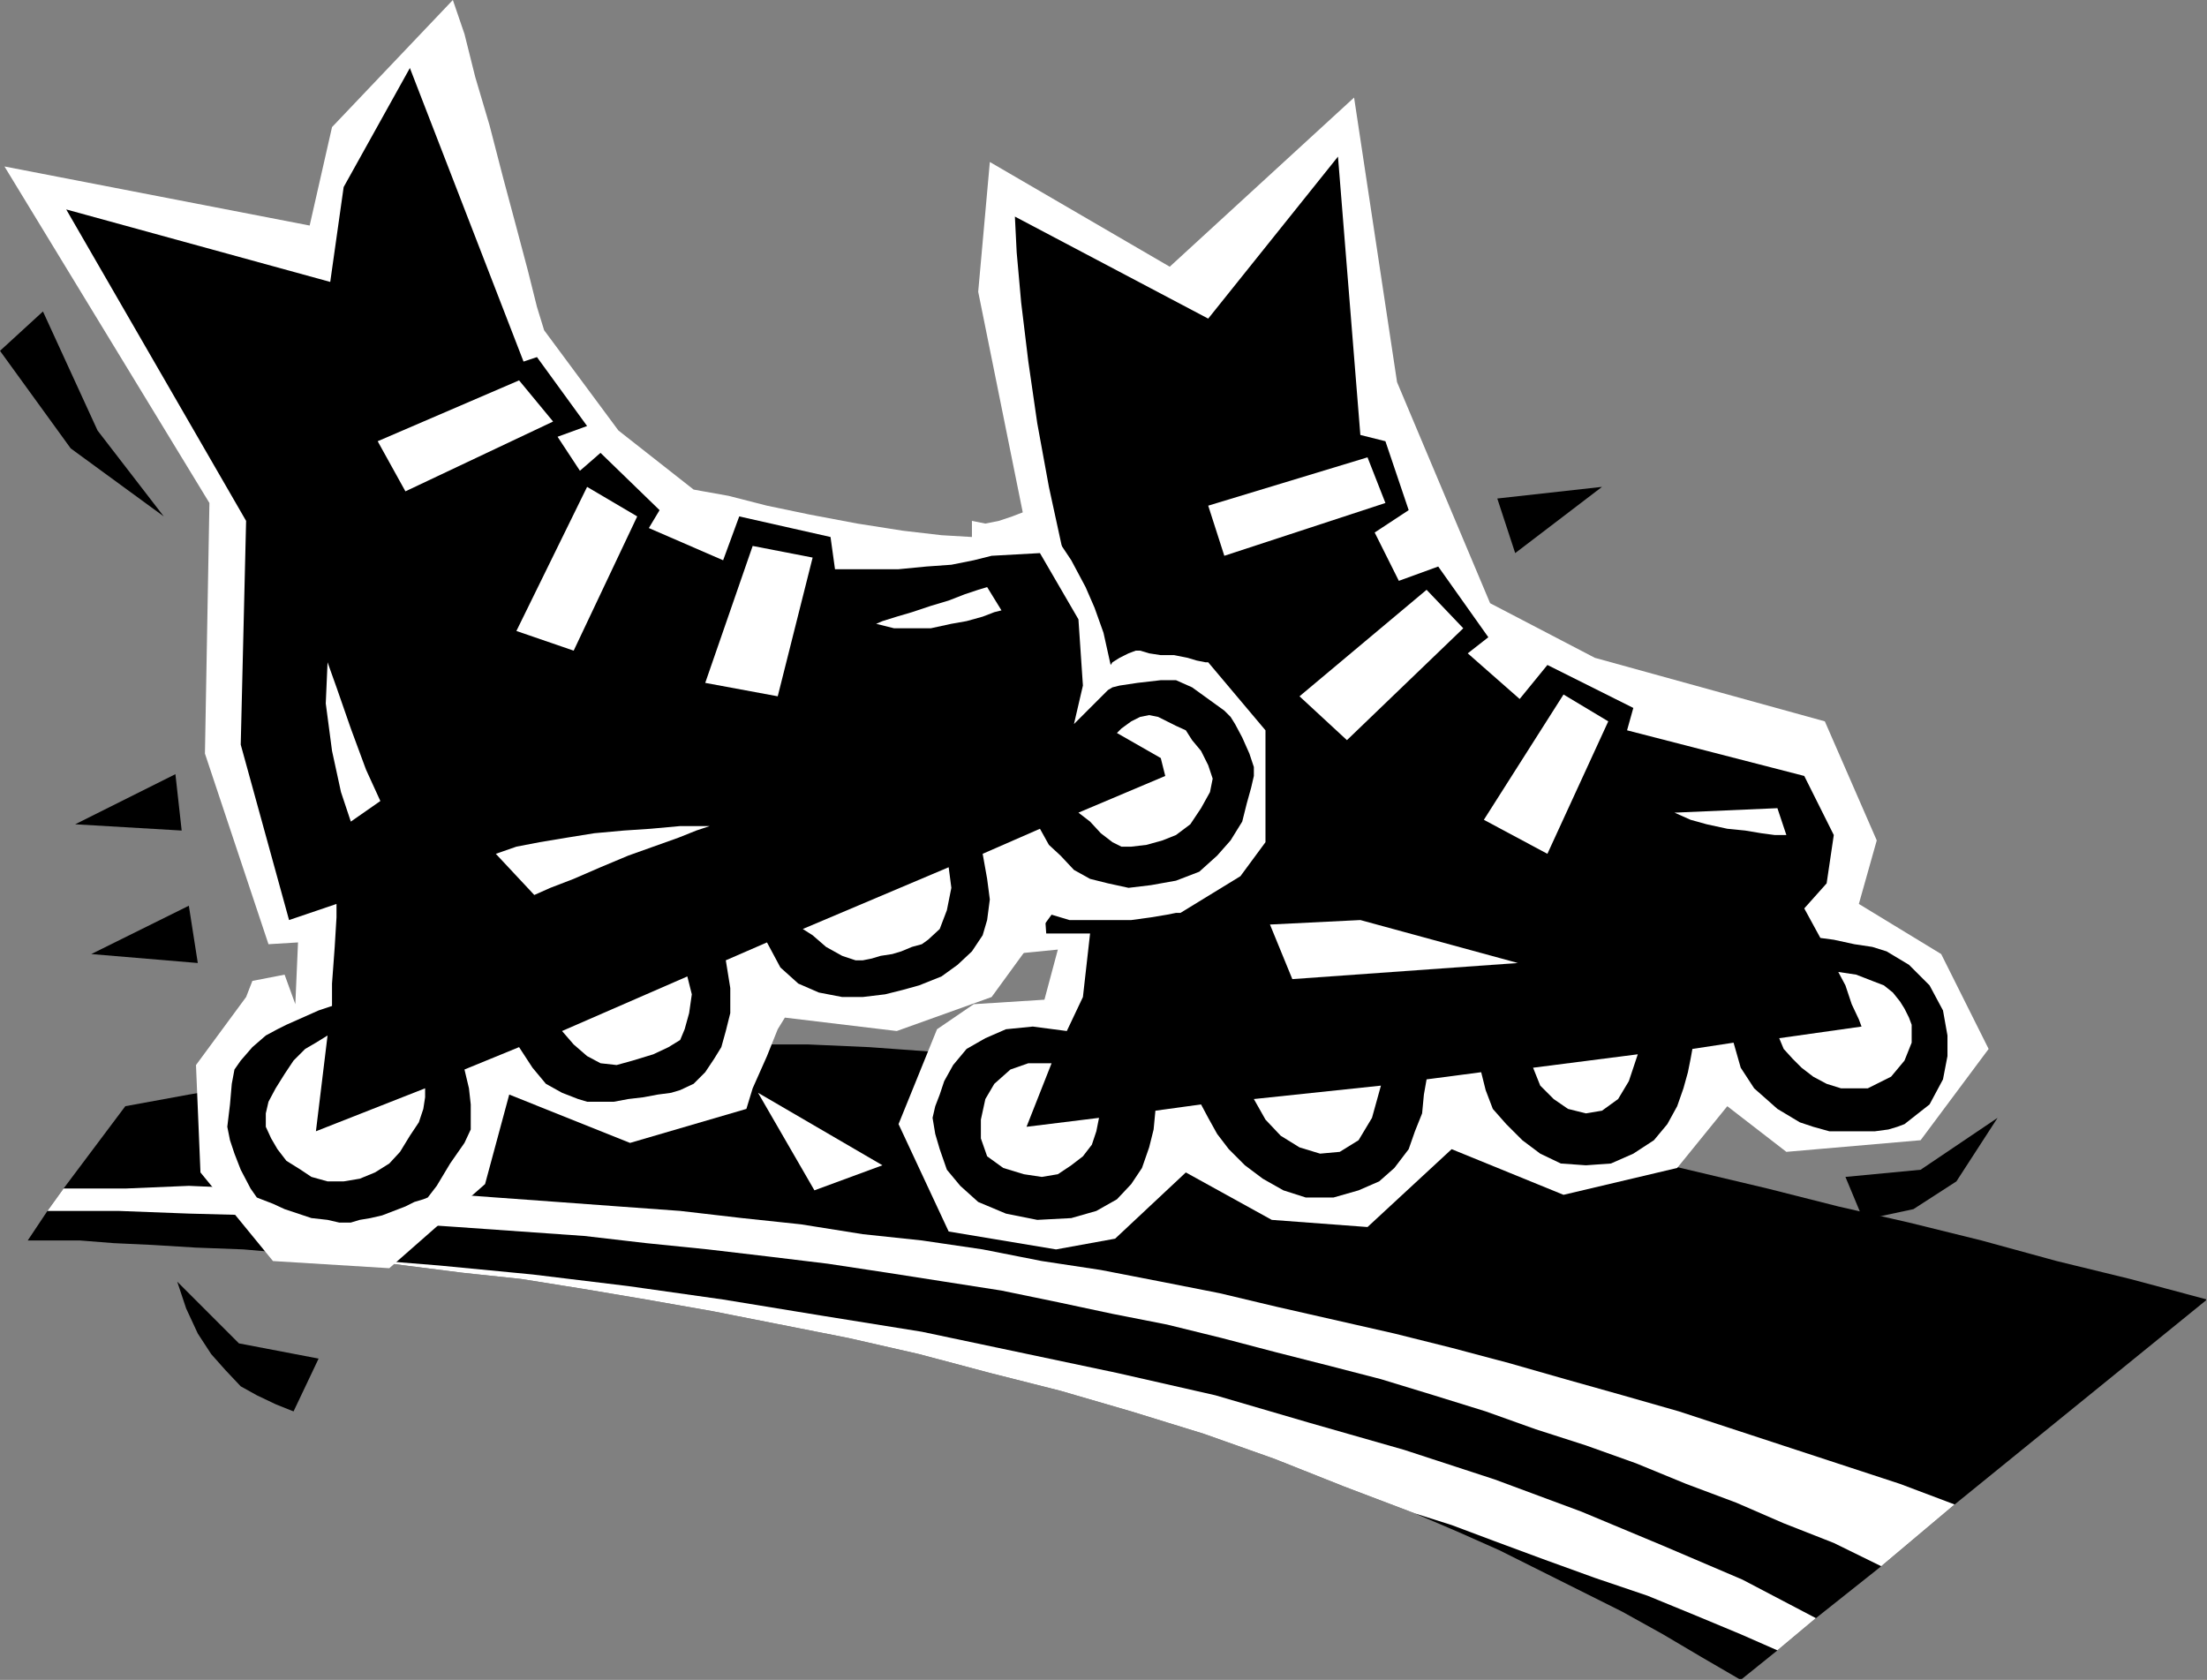 <?xml version="1.0" encoding="UTF-8" standalone="no"?>
<svg
   xmlns:ooo="http://xml.openoffice.org/svg/export"
   xmlns:dc="http://purl.org/dc/elements/1.1/"
   xmlns:cc="http://creativecommons.org/ns#"
   xmlns:rdf="http://www.w3.org/1999/02/22-rdf-syntax-ns#"
   xmlns:svg="http://www.w3.org/2000/svg"
   xmlns="http://www.w3.org/2000/svg"
   xmlns:sodipodi="http://sodipodi.sourceforge.net/DTD/sodipodi-0.dtd"
   xmlns:inkscape="http://www.inkscape.org/namespaces/inkscape"
   version="1.2"
   width="24.66mm"
   height="18.77mm"
   viewBox="0 0 2466 1877"
   preserveAspectRatio="xMidYMid"
   xml:space="preserve"
   id="svg141"
   sodipodi:docname="skates.svg"
   style="fill-rule:evenodd;stroke-width:28.222;stroke-linejoin:round"
   inkscape:version="0.92.5 (2060ec1f9f, 2020-04-08)"><rect x="0" y="0" width="2466" height="1877" fill="#808080" stroke="none"/><sodipodi:namedview
   pagecolor="#ffffff"
   bordercolor="#666666"
   borderopacity="1"
   objecttolerance="10"
   gridtolerance="10"
   guidetolerance="10"
   inkscape:pageopacity="0"
   inkscape:pageshadow="2"
   inkscape:window-width="664"
   inkscape:window-height="487"
   id="namedview143"
   showgrid="false"
   inkscape:zoom="0.2102413"
   inkscape:cx="46.601576"
   inkscape:cy="35.451967"
   inkscape:window-x="0"
   inkscape:window-y="0"
   inkscape:window-maximized="0"
   inkscape:current-layer="svg141" />
 <defs
   class="ClipPathGroup"
   id="defs8">
  <clipPath
   id="presentation_clip_path"
   clipPathUnits="userSpaceOnUse">
   <rect
   x="0"
   y="0"
   width="21000"
   height="29700"
   id="rect2" />
  </clipPath>
  <clipPath
   id="presentation_clip_path_shrink"
   clipPathUnits="userSpaceOnUse">
   <rect
   x="21"
   y="29"
   width="20958"
   height="29641"
   id="rect5" />
  </clipPath>
 </defs>
 <defs
   class="TextShapeIndex"
   id="defs12">
  <g
   ooo:slide="id1"
   ooo:id-list="id3"
   id="g10" />
 </defs>
 <defs
   class="EmbeddedBulletChars"
   id="defs44">
  <g
   id="bullet-char-template-57356"
   transform="matrix(4.8828125e-4,0,0,-4.8828125e-4,0,0)">
   <path
   d="M 580,1141 1163,571 580,0 -4,571 Z"
   id="path14"
   inkscape:connector-curvature="0" />
  </g>
  <g
   id="bullet-char-template-57354"
   transform="matrix(4.8828125e-4,0,0,-4.8828125e-4,0,0)">
   <path
   d="M 8,1128 H 1137 V 0 H 8 Z"
   id="path17"
   inkscape:connector-curvature="0" />
  </g>
  <g
   id="bullet-char-template-10146"
   transform="matrix(4.8828125e-4,0,0,-4.8828125e-4,0,0)">
   <path
   d="M 174,0 602,739 174,1481 1456,739 Z M 1358,739 309,1346 659,739 Z"
   id="path20"
   inkscape:connector-curvature="0" />
  </g>
  <g
   id="bullet-char-template-10132"
   transform="matrix(4.8828125e-4,0,0,-4.8828125e-4,0,0)">
   <path
   d="M 2015,739 1276,0 H 717 l 543,543 H 174 v 393 h 1086 l -543,545 h 557 z"
   id="path23"
   inkscape:connector-curvature="0" />
  </g>
  <g
   id="bullet-char-template-10007"
   transform="matrix(4.8828125e-4,0,0,-4.8828125e-4,0,0)">
   <path
   d="m 0,-2 c -7,16 -16,29 -25,39 l 381,530 c -94,256 -141,385 -141,387 0,25 13,38 40,38 9,0 21,-2 34,-5 21,4 42,12 65,25 l 27,-13 111,-251 280,301 64,-25 24,25 c 21,-10 41,-24 62,-43 C 886,937 835,863 770,784 769,783 710,716 594,584 L 774,223 c 0,-27 -21,-55 -63,-84 l 16,-20 C 717,90 699,76 672,76 641,76 570,178 457,381 L 164,-76 c -22,-34 -53,-51 -92,-51 -42,0 -63,17 -64,51 -7,9 -10,24 -10,44 0,9 1,19 2,30 z"
   id="path26"
   inkscape:connector-curvature="0" />
  </g>
  <g
   id="bullet-char-template-10004"
   transform="matrix(4.8828125e-4,0,0,-4.8828125e-4,0,0)">
   <path
   d="M 285,-33 C 182,-33 111,30 74,156 52,228 41,333 41,471 c 0,78 14,145 41,201 34,71 87,106 158,106 53,0 88,-31 106,-94 l 23,-176 c 8,-64 28,-97 59,-98 l 735,706 c 11,11 33,17 66,17 42,0 63,-15 63,-46 V 965 c 0,-36 -10,-64 -30,-84 L 442,47 C 390,-6 338,-33 285,-33 Z"
   id="path29"
   inkscape:connector-curvature="0" />
  </g>
  <g
   id="bullet-char-template-9679"
   transform="matrix(4.8828125e-4,0,0,-4.8828125e-4,0,0)">
   <path
   d="M 813,0 C 632,0 489,54 383,161 276,268 223,411 223,592 c 0,181 53,324 160,431 106,107 249,161 430,161 179,0 323,-54 432,-161 108,-107 162,-251 162,-431 0,-180 -54,-324 -162,-431 C 1136,54 992,0 813,0 Z"
   id="path32"
   inkscape:connector-curvature="0" />
  </g>
  <g
   id="bullet-char-template-8226"
   transform="matrix(4.8828125e-4,0,0,-4.8828125e-4,0,0)">
   <path
   d="m 346,457 c -73,0 -137,26 -191,78 -54,51 -81,114 -81,188 0,73 27,136 81,188 54,52 118,78 191,78 73,0 134,-26 185,-79 51,-51 77,-114 77,-187 0,-75 -25,-137 -76,-188 -50,-52 -112,-78 -186,-78 z"
   id="path35"
   inkscape:connector-curvature="0" />
  </g>
  <g
   id="bullet-char-template-8211"
   transform="matrix(4.8828125e-4,0,0,-4.8828125e-4,0,0)">
   <path
   d="M -4,459 H 1135 V 606 H -4 Z"
   id="path38"
   inkscape:connector-curvature="0" />
  </g>
  <g
   id="bullet-char-template-61548"
   transform="matrix(4.8828125e-4,0,0,-4.8828125e-4,0,0)">
   <path
   d="m 173,740 c 0,163 58,303 173,419 116,115 255,173 419,173 163,0 302,-58 418,-173 116,-116 174,-256 174,-419 0,-163 -58,-303 -174,-418 C 1067,206 928,148 765,148 601,148 462,206 346,322 231,437 173,577 173,740 Z"
   id="path41"
   inkscape:connector-curvature="0" />
  </g>
 </defs>
 <g
   id="g49"
   transform="translate(-9267,-13911)">
  <g
   id="id2"
   class="Master_Slide">
   <g
   id="bg-id2"
   class="Background" />
   <g
   id="bo-id2"
   class="BackgroundObjects" />
  </g>
 </g>
 <g
   class="SlideGroup"
   id="g139"
   transform="translate(-9267,-13911)">
  <g
   id="g137">
   <g
   id="container-id1">
    <g
   id="id1"
   class="Slide"
   clip-path="url(#presentation_clip_path)">
     <g
   class="Page"
   id="g133">
      <g
   class="Graphic"
   id="g131">
       <g
   id="id3">
        <rect
   class="BoundingBox"
   x="9267"
   y="13911"
   width="2466"
   height="1877"
   id="rect51"
   style="fill:none;stroke:none" />
        <defs
   id="defs56">
         <clipPath
   id="clip_path_1"
   clipPathUnits="userSpaceOnUse">
          <path
   d="m 9267,13911 h 2465 v 1876 H 9267 Z"
   id="path53"
   inkscape:connector-curvature="0" />
         </clipPath>
        </defs>
        <g
   clip-path="url(#clip_path_1)"
   id="g128">
         <path
   d="m 10848,15602 -79,-30 -78,-31 -79,-28 -81,-25 -79,-23 -79,-20 -79,-21 -79,-18 -76,-15 -76,-15 -74,-13 -71,-12 -69,-11 -66,-7 -63,-8 -61,-8 -62,-5 -58,-5 -53,-2 -49,-3 -43,-2 -38,-3 h -31 -27 l 22,-33 18,-25 69,-92 71,-13 71,-12 71,-13 69,-8 69,-7 68,-5 69,-6 69,-2 68,-3 h 69 69 l 68,3 69,5 68,5 69,5 69,8 68,10 72,10 71,10 71,13 74,13 71,13 76,15 74,15 76,18 76,18 79,20 79,18 81,20 84,23 82,20 86,23 -282,229 -82,69 -73,58 -43,36 -41,33 -43,-25 -44,-26 -45,-25 -46,-23 -46,-23 -46,-23 -45,-20 z"
   id="path58"
   inkscape:connector-curvature="0"
   style="fill:#000000;stroke:none" />
         <path
   d="m 11369,15661 82,-69 -61,-23 -61,-20 -61,-20 -64,-21 -61,-20 -63,-18 -64,-18 -63,-18 -64,-17 -64,-16 -66,-15 -66,-15 -63,-15 -66,-13 -67,-13 -66,-10 -66,-13 -68,-10 -66,-7 -69,-11 -66,-7 -69,-8 -69,-5 -68,-5 -69,-5 -68,-5 -69,-3 -69,-2 h -68 l -69,-3 -71,3 h -69 l -18,25 h 79 l 79,3 76,2 77,3 73,5 74,5 71,5 71,5 69,8 69,7 68,8 66,8 66,10 64,10 64,10 63,13 61,13 61,12 61,15 61,16 59,15 58,15 59,18 58,18 56,20 56,18 56,20 56,23 56,21 53,23 56,22 z"
   id="path60"
   inkscape:connector-curvature="0"
   style="fill:#ffffff;stroke:none" />
         <path
   d="m 10848,15602 -79,-30 -78,-31 -79,-28 -81,-25 -79,-23 -79,-20 -79,-21 -79,-18 -76,-15 -76,-15 -74,-13 -71,-12 -69,-11 -66,-7 -63,-8 -61,-8 99,8 104,10 107,13 106,15 110,18 112,18 109,23 109,23 110,25 106,31 105,30 101,33 97,36 91,38 89,38 82,43 -43,36 -41,-18 -48,-20 -56,-23 -59,-20 -58,-21 -54,-20 -48,-18 z"
   id="path62"
   inkscape:connector-curvature="0"
   style="fill:#ffffff;stroke:none" />
         <path
   d="m 10373,14092 201,117 206,-189 48,318 104,247 117,61 257,71 58,133 -20,71 92,56 53,106 -76,102 -150,13 -66,-51 -56,69 -127,30 -125,-51 -94,87 -107,-8 -96,-53 -79,74 -66,12 -120,-20 -56,-120 43,-106 41,-28 79,-5 15,-56 -51,5 3,-74 10,-94 15,-92 16,-74 -82,-406 z"
   id="path64"
   inkscape:connector-curvature="0"
   style="fill:#ffffff;stroke:none" />
         <path
   d="m 11301,14959 -18,-33 25,-28 8,-54 -33,-66 -198,-51 7,-25 -96,-48 -31,38 -58,-51 23,-18 -56,-79 -44,16 -27,-54 38,-25 -26,-77 -28,-7 -25,-311 -145,181 -216,-114 2,40 5,56 8,66 10,69 13,71 15,69 15,61 18,51 -33,89 -15,81 -8,77 5,71 h 49 l -8,71 -18,38 -38,-5 -30,3 -23,10 -21,12 -15,18 -10,18 -5,15 -5,13 -3,13 3,18 5,17 8,23 15,18 20,18 31,13 35,7 38,-2 28,-8 23,-13 16,-17 12,-18 8,-23 5,-20 2,-21 51,-7 8,15 10,18 13,17 18,18 20,15 23,13 25,8 h 31 l 28,-8 23,-10 17,-15 16,-21 7,-20 8,-20 2,-21 3,-17 61,-8 5,20 8,21 15,17 18,18 20,15 23,11 28,2 28,-2 25,-11 23,-15 15,-18 11,-20 7,-20 5,-18 3,-15 2,-11 46,-7 8,28 15,23 26,23 25,15 15,5 18,5 h 18 18 15 l 15,-2 10,-3 8,-3 28,-22 15,-28 5,-26 v -23 l -5,-28 -15,-28 -23,-23 -25,-15 -16,-5 -20,-3 -23,-5 z"
   id="path66"
   inkscape:connector-curvature="0"
   style="fill:#000000;stroke:none" />
         <path
   d="m 10668,15139 142,-15 z"
   id="path68"
   inkscape:connector-curvature="0"
   style="fill:#ffffff;stroke:none" />
         <path
   d="m 11321,14997 20,3 18,7 13,5 10,8 8,10 5,8 5,10 3,8 v 20 l -8,20 -15,18 -26,13 h -15 -15 l -16,-5 -15,-8 -13,-10 -10,-10 -10,-11 -5,-12 92,-13 -3,-8 -8,-17 -7,-21 z"
   id="path70"
   inkscape:connector-curvature="0"
   style="fill:#ffffff;stroke:none" />
         <path
   d="m 11097,15089 -10,30 -12,20 -18,13 -18,3 -20,-5 -16,-11 -15,-15 -8,-20 z"
   id="path72"
   inkscape:connector-curvature="0"
   style="fill:#ffffff;stroke:none" />
         <path
   d="m 10686,14944 101,-5 176,48 -252,18 z"
   id="path74"
   inkscape:connector-curvature="0"
   style="fill:#ffffff;stroke:none" />
         <path
   d="m 10495,15160 -3,15 -5,15 -10,13 -13,10 -15,10 -18,3 -20,-3 -23,-7 -18,-13 -7,-20 v -21 l 5,-23 10,-17 18,-16 20,-7 h 26 l -28,71 z"
   id="path76"
   inkscape:connector-curvature="0"
   style="fill:#ffffff;stroke:none" />
         <path
   d="m 10515,14745 -10,31 -10,40 -8,39 -2,33 h 30 v -28 l -2,-41 v -41 z"
   id="path78"
   inkscape:connector-curvature="0"
   style="fill:#ffffff;stroke:none" />
         <path
   d="m 10617,14476 178,-54 20,51 -180,59 z"
   id="path80"
   inkscape:connector-curvature="0"
   style="fill:#ffffff;stroke:none" />
         <path
   d="m 10719,14689 142,-119 41,43 -130,125 z"
   id="path82"
   inkscape:connector-curvature="0"
   style="fill:#ffffff;stroke:none" />
         <path
   d="m 11014,14687 50,30 -68,148 -71,-38 z"
   id="path84"
   inkscape:connector-curvature="0"
   style="fill:#ffffff;stroke:none" />
         <path
   d="m 11138,14819 115,-5 10,30 h -3 -10 l -15,-2 -18,-3 -20,-2 -23,-5 -18,-5 z"
   id="path86"
   inkscape:connector-curvature="0"
   style="fill:#ffffff;stroke:none" />
         <path
   d="m 10810,15124 -10,36 -15,25 -21,13 -22,2 -23,-7 -21,-13 -17,-18 -13,-23 z"
   id="path88"
   inkscape:connector-curvature="0"
   style="fill:#ffffff;stroke:none" />
         <path
   d="m 10114,15132 63,109 76,-28 z"
   id="path90"
   inkscape:connector-curvature="0"
   style="fill:#ffffff;stroke:none" />
         <path
   d="m 11329,15226 84,-8 86,-58 -46,71 -48,31 -56,12 z"
   id="path92"
   inkscape:connector-curvature="0"
   style="fill:#000000;stroke:none" />
         <path
   d="m 10940,14468 117,-13 -97,74 z"
   id="path94"
   inkscape:connector-curvature="0"
   style="fill:#000000;stroke:none" />
         <path
   d="m 9315,14259 61,133 74,96 -104,-76 -79,-109 z"
   id="path96"
   inkscape:connector-curvature="0"
   style="fill:#000000;stroke:none" />
         <path
   d="m 9351,14832 112,-56 7,63 z"
   id="path98"
   inkscape:connector-curvature="0"
   style="fill:#000000;stroke:none" />
         <path
   d="m 9369,14977 109,-54 10,64 z"
   id="path100"
   inkscape:connector-curvature="0"
   style="fill:#000000;stroke:none" />
         <path
   d="m 9465,15343 69,69 89,17 -28,59 -20,-8 -21,-10 -18,-10 -17,-18 -16,-18 -15,-23 -13,-28 z"
   id="path102"
   inkscape:connector-curvature="0"
   style="fill:#000000;stroke:none" />
         <path
   d="m 9272,14097 341,66 25,-110 135,-142 13,38 12,48 16,54 15,58 15,56 13,49 10,40 8,26 83,112 84,66 11,2 28,5 43,11 48,10 53,10 51,8 43,5 34,2 v -18 l 15,3 15,-3 15,-5 13,-5 23,18 18,18 12,18 8,15 8,15 10,23 10,28 8,36 2,-3 8,-5 10,-5 8,-3 h 5 l 10,3 13,2 h 15 l 15,3 10,3 10,2 h 3 l 64,76 v 125 l -28,38 -67,41 h -5 l -10,2 -18,3 -22,3 h -23 -23 -23 l -20,-6 -67,92 -106,38 -125,-15 -8,13 -12,30 -16,36 -7,23 -130,38 -135,-54 -27,100 -107,94 -130,-8 -81,-99 -5,-120 56,-76 7,-18 36,-7 12,33 3,-69 -33,2 -71,-213 5,-280 z"
   id="path104"
   inkscape:connector-curvature="0"
   style="fill:#ffffff;stroke:none" />
         <path
   d="m 10429,14837 10,18 13,12 15,16 18,10 20,5 23,5 25,-3 28,-5 26,-10 20,-18 15,-17 13,-21 5,-20 5,-18 3,-13 v -10 l -5,-15 -8,-18 -8,-15 -5,-8 -7,-7 -18,-13 -18,-13 -18,-8 h -17 l -26,3 -20,3 -8,2 -5,3 -10,10 -13,13 -15,15 10,-43 -5,-74 -43,-74 -54,3 -20,5 -25,5 -28,2 -31,3 h -28 -23 -15 -5 l -5,-36 -102,-23 -18,49 -83,-36 12,-20 -66,-64 -23,20 -25,-38 33,-12 -56,-77 -15,5 -127,-328 -74,133 -15,106 -295,-81 201,348 -6,250 54,196 53,-18 v 15 l -2,33 -3,41 v 25 l -15,5 -18,8 -18,8 -10,5 -13,7 -15,13 -13,15 -7,10 -3,16 -2,23 -3,25 3,15 5,15 7,18 11,21 7,10 5,2 13,5 13,6 15,5 15,5 18,2 13,3 h 13 l 10,-3 12,-2 13,-3 13,-5 13,-5 10,-5 10,-3 5,-2 10,-13 15,-25 16,-23 7,-15 v -11 -17 l -2,-18 -5,-21 61,-25 15,23 15,18 18,10 18,7 10,3 h 13 17 l 16,-3 17,-2 16,-3 15,-2 10,-3 15,-7 13,-13 10,-15 8,-13 5,-18 5,-20 v -28 l -5,-31 46,-20 15,28 20,18 23,10 26,5 h 23 l 25,-3 20,-5 18,-5 25,-10 18,-13 16,-15 12,-18 5,-17 3,-23 -3,-23 -5,-28 z"
   id="path106"
   inkscape:connector-curvature="0"
   style="fill:#000000;stroke:none" />
         <path
   d="m 9895,15063 140,-61 5,20 -3,21 -5,18 -5,12 -13,8 -17,8 -23,7 -18,5 -18,-2 -15,-8 -15,-13 z"
   id="path108"
   inkscape:connector-curvature="0"
   style="fill:#ffffff;stroke:none" />
         <path
   d="m 10164,14949 163,-69 3,23 -5,25 -8,21 -13,12 -7,5 -11,3 -12,5 -10,3 -13,2 -10,3 -10,2 h -8 l -15,-5 -18,-10 -15,-13 z"
   id="path110"
   inkscape:connector-curvature="0"
   style="fill:#ffffff;stroke:none" />
         <path
   d="m 10472,14819 97,-41 -5,-20 -49,-28 5,-5 11,-8 10,-5 10,-2 10,2 10,5 10,5 11,5 7,11 10,12 8,16 5,15 -3,15 -10,18 -12,18 -16,12 -15,6 -18,5 -17,2 h -11 l -10,-5 -13,-10 -12,-13 z"
   id="path112"
   inkscape:connector-curvature="0"
   style="fill:#ffffff;stroke:none" />
         <path
   d="m 9742,15127 v 10 l -2,13 -5,15 -10,15 -11,18 -12,13 -16,10 -17,7 -18,3 h -18 l -18,-5 -12,-8 -16,-10 -10,-13 -7,-12 -6,-13 v -15 l 3,-13 8,-15 10,-16 10,-15 13,-13 12,-7 13,-8 -13,107 z"
   id="path114"
   inkscape:connector-curvature="0"
   style="fill:#ffffff;stroke:none" />
         <path
   d="m 9821,14865 23,-8 26,-5 30,-5 31,-5 33,-3 30,-2 33,-3 h 33 l -15,5 -20,8 -28,10 -28,10 -31,13 -30,13 -26,10 -18,8 z"
   id="path116"
   inkscape:connector-curvature="0"
   style="fill:#ffffff;stroke:none" />
         <path
   d="m 9689,14404 158,-68 38,46 -165,78 z"
   id="path118"
   inkscape:connector-curvature="0"
   style="fill:#ffffff;stroke:none" />
         <path
   d="m 9844,14616 79,-161 56,33 -71,150 z"
   id="path120"
   inkscape:connector-curvature="0"
   style="fill:#ffffff;stroke:none" />
         <path
   d="m 10108,14521 67,13 -39,155 -81,-15 z"
   id="path122"
   inkscape:connector-curvature="0"
   style="fill:#ffffff;stroke:none" />
         <path
   d="m 10246,14608 7,-3 16,-5 17,-5 21,-7 20,-6 18,-7 15,-5 10,-3 16,26 -8,2 -13,5 -18,5 -17,3 -23,5 h -21 -20 z"
   id="path124"
   inkscape:connector-curvature="0"
   style="fill:#ffffff;stroke:none" />
         <path
   d="m 9633,14651 10,28 16,46 17,46 16,35 -33,23 -11,-33 -10,-46 -7,-53 z"
   id="path126"
   inkscape:connector-curvature="0"
   style="fill:#ffffff;stroke:none" />
        </g>
       </g>
      </g>
     </g>
    </g>
   </g>
  </g>
 </g>
</svg>